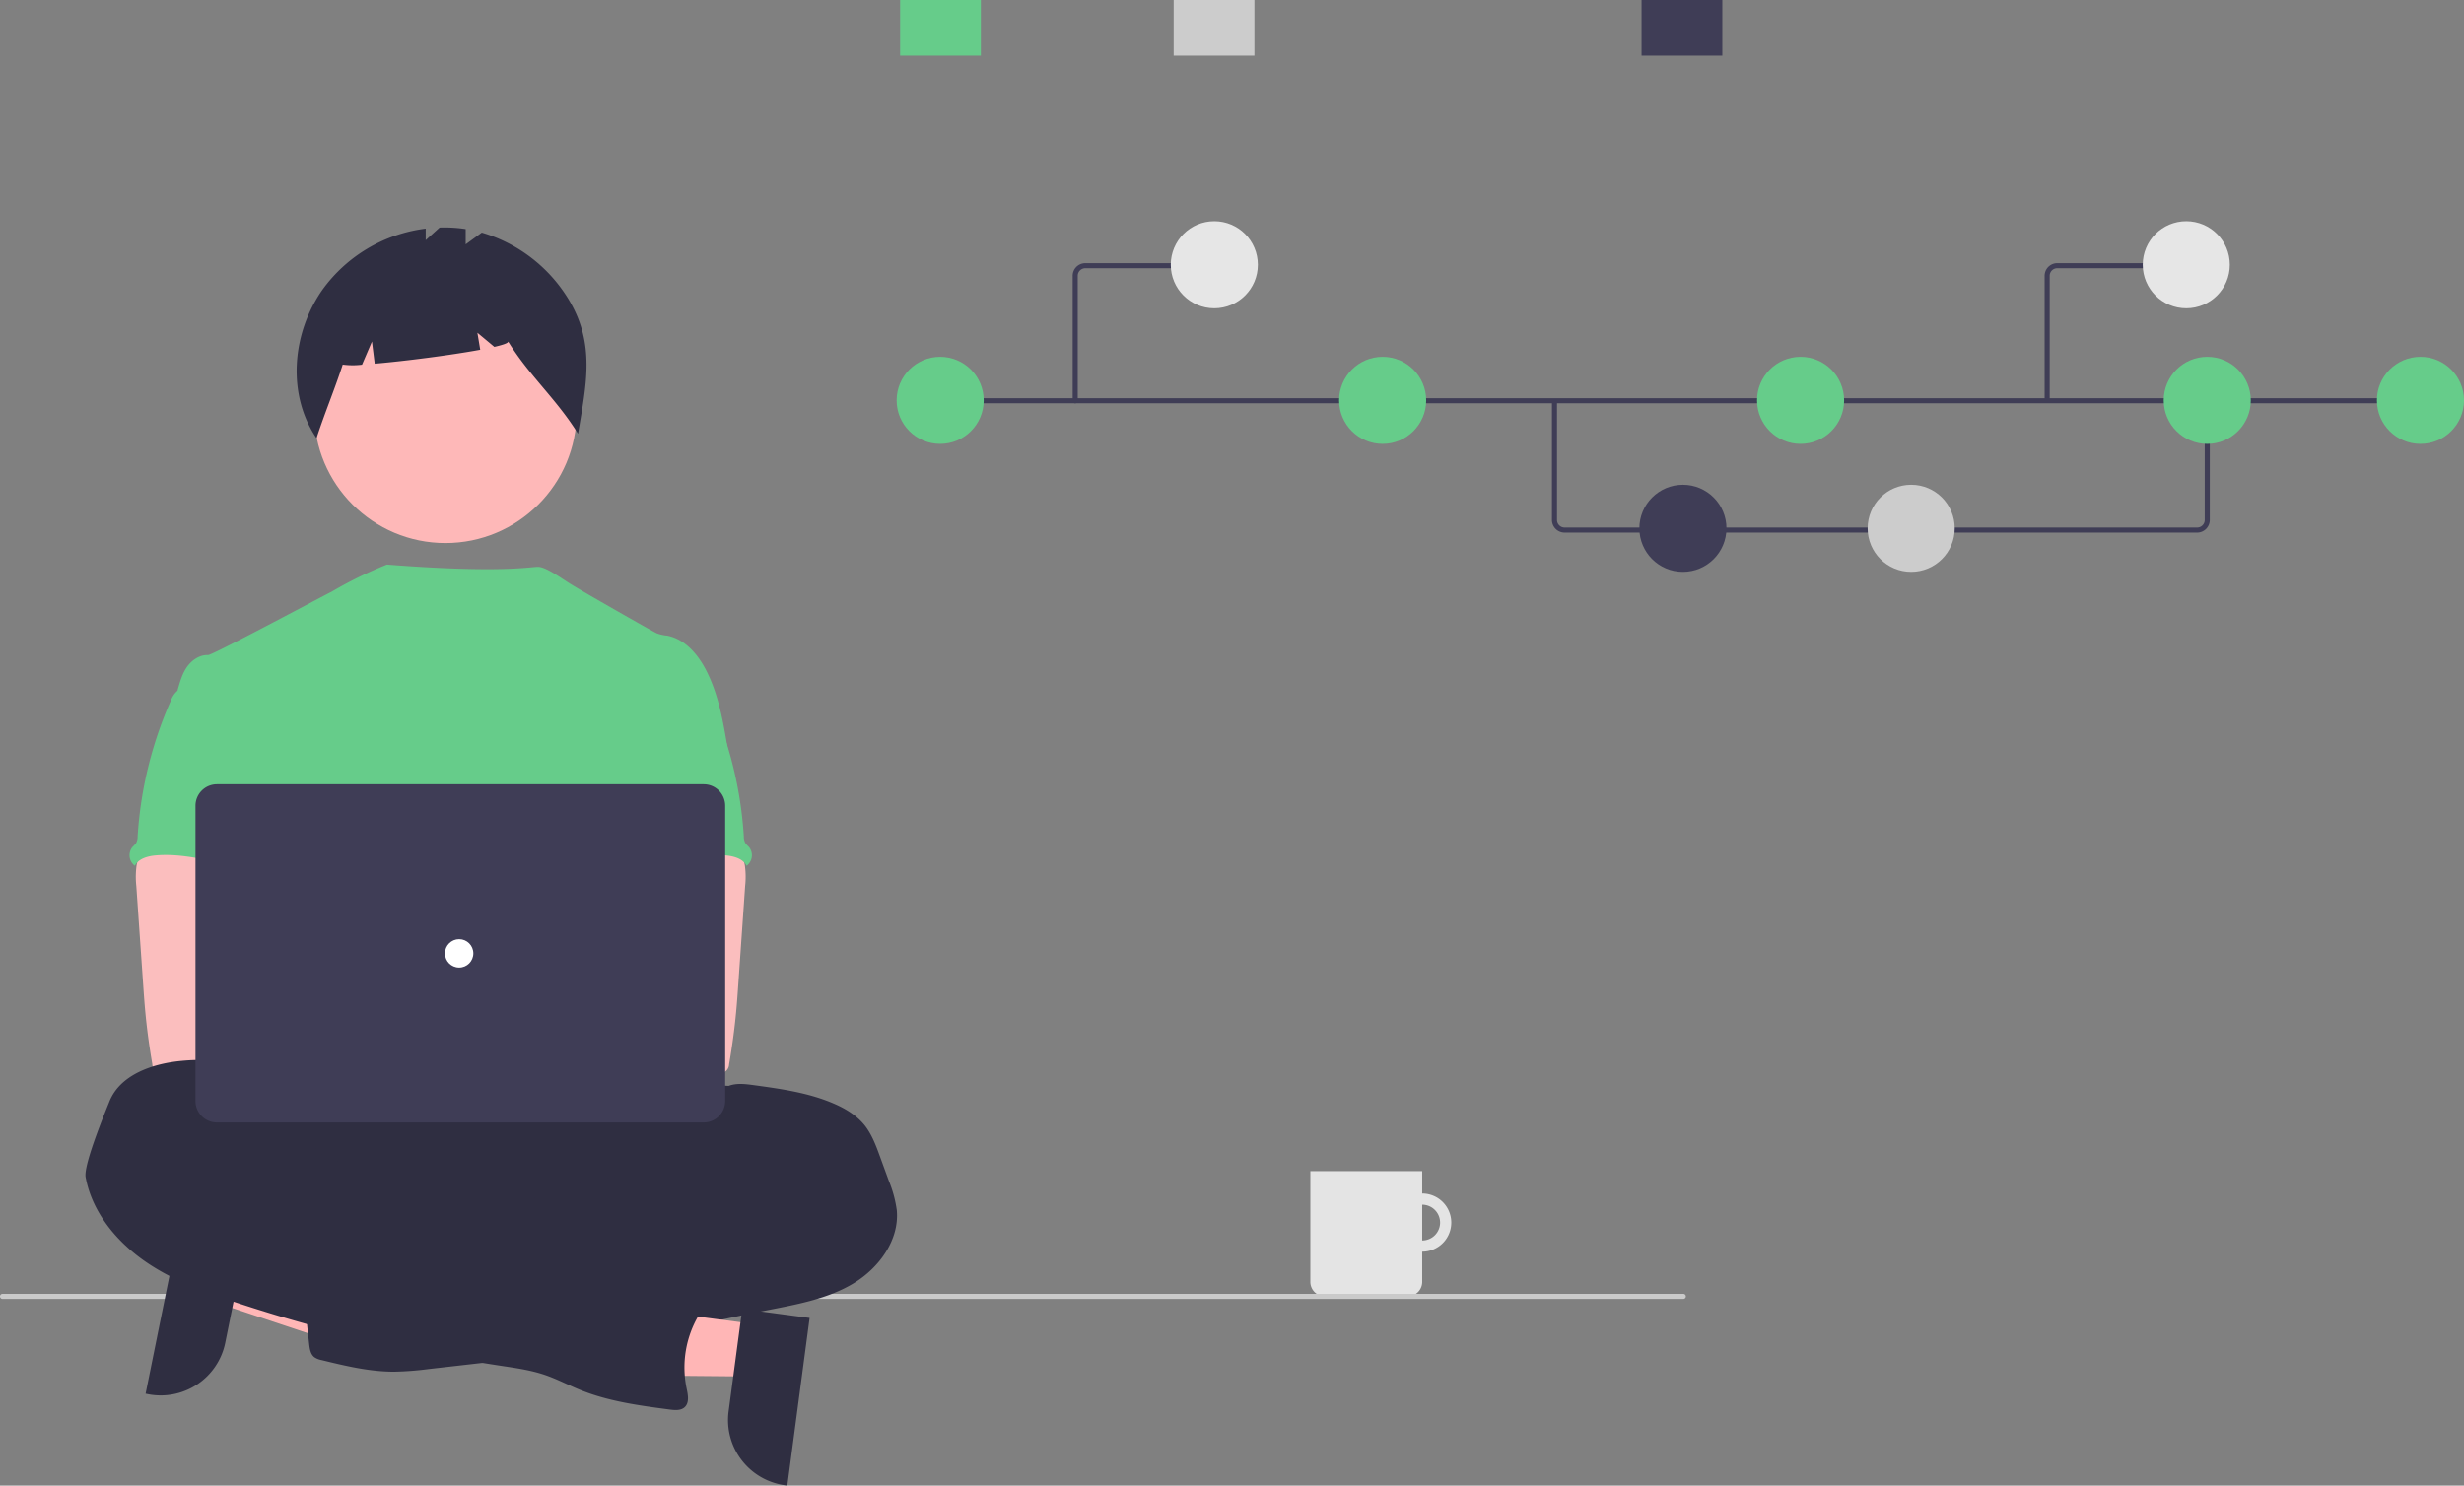 <svg xmlns="http://www.w3.org/2000/svg" data-name="Layer 1" width="973.461" height="587.025"
  viewBox="0 0 973.461 587.025" xmlns:xlink="http://www.w3.org/1999/xlink">
  <rect x="0" y="0" width="973.461" height="587.025" fill="#808080" stroke="none"/>
  <g id="f9b32178-6d95-472d-b482-6662972666de" data-name="Group 100">
    <path id="f4b94a19-cbe0-459a-95a6-6ea3b3d72055-758" data-name="Path 1465"
      d="M675.147,628.1a11.49,11.49,0,1,0,11.49,11.49h0A11.49,11.49,0,0,0,675.147,628.1Zm0,18.561a7.071,7.071,0,1,1,7.071-7.071v0A7.071,7.071,0,0,1,675.147,646.661Z"
      transform="translate(-113.269 -156.487)" fill="#e4e4e4" />
    <path id="abc0e0b3-f22e-4bee-9929-c6879640924e-759" data-name="Path 1467"
      d="M630.954,619.261h44.193v43.739a5.757,5.757,0,0,1-5.757,5.757h-32.679a5.757,5.757,0,0,1-5.757-5.757V619.261Z"
      transform="translate(-113.269 -156.487)" fill="#e4e4e4" />
  </g>
  <path id="e24b6f19-a0a0-4e73-9cfc-bbb7635ad236-760" data-name="Path 944"
    d="M778.403,669.758h-664.237a1.006,1.006,0,0,1,0-2h664.237a1.006,1.006,0,0,1,0,2Z"
    transform="translate(-113.269 -156.487)" fill="#cacaca" />
  <polygon points="89.41 494.381 85.302 514.694 161.695 540.208 167.759 510.228 89.41 494.381"
    fill="#ffb6b6" />
  <path
    d="M210.36,647.029l-8.091,40.003-0.0.002a26.011,26.011,0,0,1-30.65,20.335l-.828-.168,13.248-65.496Z"
    transform="translate(-113.269 -156.487)" fill="#2f2e41" />
  <circle id="fd4e5ab9-ffc8-4bbb-9267-3af70c31dae1" data-name="Ellipse 276" cx="175.979"
    cy="162.713" r="51.871" fill="#feb8b8" />
  <path id="a8c9bbe2-1461-49cf-8211-f8d251166dc5-761" data-name="Path 1461"
    d="M337.697,274.45a59.907,59.907,0,0,0-34.081-26.052l-6.368,4.647v-6.034a55.143,55.143,0,0,0-10.3-.6l-5.494,4.971v-4.558a59.335,59.335,0,0,0-40.932,24.347c-11.931,17.2-13.945,41.129-2.21,58.467,3.221-9.9,7.131-19.189,10.353-29.088a29.299,29.299,0,0,0,7.633.037l3.919-9.145,1.095,8.758c12.148-1.058,30.166-3.382,41.682-5.511l-1.12-6.719,6.7,5.583c3.528-.812,5.623-1.549,5.45-2.112,8.565,13.808,19.047,22.627,27.611,36.435C344.888,308.406,348.632,292.217,337.697,274.45Z"
    transform="translate(-113.269 -156.487)" fill="#2f2e41" />
  <ellipse id="f6be96d1-713f-4c17-812c-ecd79c56fe95" data-name="Ellipse 260" cx="192.856"
    cy="464.787" rx="133.56" ry="37.359" fill="#2f2e41" />
  <path
    d="M400.808,452.588c-1.784-10.731-3.624-21.668-8.611-31.335-3.278-6.332-8.481-12.366-15.495-13.618a14.99,14.99,0,0,1-4.035-.934c-2.055-.99-29.673-16.756-34.063-19.502-3.769-2.357-9.719-6.722-12.719-6.722-3.018-.066-14.591,2.627-59.76-.904a163.141,163.141,0,0,0-22.01,10.822c-.146-.096-46.882,25.001-48.638,24.935-3.325-.14-6.416,1.989-8.322,4.67-1.906,2.681-2.8,6-3.736,9.209,10.208,22.733,19.548,45.495,29.757,68.228a5.821,5.821,0,0,1,.738,2.8,6.834,6.834,0,0,1-1.27,2.8c-5.006,8.042-4.847,18.157-4.3,27.609.547,9.452,1.224,19.436-3,27.908-1.149,2.326-2.643,4.455-3.736,6.781-2.559,5.268-3.484,22.117-1.989,27.777l187.267,5.365C382.86,587.409,400.808,452.588,400.808,452.588Z"
    transform="translate(-113.269 -156.487)" fill="#66cc8a" />
  <path id="eb41f72e-aba6-4a16-bf55-c7027d2f1a4b-762" data-name="Path 1421"
    d="M167.233,498.445a33.063,33.063,0,0,0-.112,8.154l2.684,38.546c.252,3.633.5,7.257.841,10.881.644,7.033,1.606,14.01,2.8,20.977a3.736,3.736,0,0,0,3.829,3.633c11.815,2.5,24.022,2.4,36.08,1.719,18.4-1.027,65.474-2.97,68.35-6.706s1.2-9.779-2.55-12.8-65.871-10.386-65.871-10.386c.607-4.81,2.438-9.34,4.175-13.907,3.12-8.1,6.034-16.466,6.09-25.143s-3.213-17.8-10.321-22.771c-5.847-4.081-13.375-4.838-20.5-4.67-5.184.149-14.141-1.093-18.876.934C170.105,488.556,167.933,494.776,167.233,498.445Z"
    transform="translate(-113.269 -156.487)" fill="#fbbebe" />
  <path id="a363f2f7-2464-40a1-ad01-344825aa0b75-763" data-name="Path 1423"
    d="M401.141,585.578c3.11-1.186,6.538-.757,9.872-.308,10.732,1.466,21.622,2.97,31.569,7.257,4.67,2,9.116,4.67,12.273,8.6,2.8,3.54,4.436,7.874,5.987,12.142l3.587,9.826a47.3,47.3,0,0,1,3.129,11.516c1.121,11.759-6.921,22.845-17.036,28.954s-22.023,8.284-33.624,10.563-23.247,4.8-34.8,7.472a140.086,140.086,0,0,1-16.373,3.222c-12.366,1.4-25.292-.663-37.042,3.428-4.67,1.635-9.256,4.063-14.1,5.193a87.745,87.745,0,0,1-9.751,1.485l-22.238,2.54a121.313,121.313,0,0,1-13.636,1.046c-9.713,0-19.268-2.3-28.7-4.6a7.258,7.258,0,0,1-2.8-1.13c-1.494-1.177-1.821-3.26-2.036-5.146q-1.429-12.525-2.5-25.077c-.224-2.718-.392-5.66,1.093-7.948,1.868-2.8,5.511-3.68,8.836-4.222a230.58,230.58,0,0,1,42.665-2.961c5.426-5.426,14.374-5.454,21.482-8.406a63.897,63.897,0,0,0,7.575-4.119,99.001,99.001,0,0,1,41.59-13.141,38.714,38.714,0,0,0,8.509-1.214c5.5-1.709,10.517-6.361,16.167-5.221.7-1.933,1.186-4.521,2.8-5.847.8-.682,1.793-1.139,2.531-1.868,1.56-1.578,1.7-4.063,1.466-6.267s-.757-4.464-.187-6.613a9.141,9.141,0,0,1,1.037-2.307C391.278,587.595,395.509,585.111,401.141,585.578Z"
    transform="translate(-113.269 -156.487)" fill="#2f2e41" />
  <path id="b53ad979-99f4-4c6e-a0f8-957060c42096-764" data-name="Path 1430"
    d="M182.88,429.901a9.667,9.667,0,0,0-2.073,3.316,156.78,156.78,0,0,0-13.169,53.816,5.38,5.38,0,0,1-.607,2.606,11.403,11.403,0,0,1-1.373,1.485,5.156,5.156,0,0,0,.617,7.266q.127.107.261.206c1.541-2.9,5.23-3.848,8.509-4.1,15.7-1.242,31.036,6.062,46.783,5.511-1.111-3.839-2.709-7.528-3.615-11.413-4.007-17.251,5.987-36.033-.14-52.649-1.224-3.325-3.269-6.594-6.491-8.051a17.291,17.291,0,0,0-4.156-1.1c-3.979-.719-11.9-3.792-15.747-2.559-1.42.458-1.98,1.793-3.157,2.6C186.734,427.977,184.362,428.397,182.88,429.901Z"
    transform="translate(-113.269 -156.487)" fill="#66cc8a" />
  <path id="a1197c30-bfd4-4098-bcf9-2468e7a33bf1-765" data-name="Path 1421"
    d="M400.921,486.906c-4.735-2.027-13.692-.785-18.876-.934-7.125-.168-14.653.589-20.5,4.67-7.108,4.971-10.377,14.094-10.321,22.771s2.97,17.043,6.09,25.143c1.737,4.567,3.568,9.097,4.175,13.907,0,0-62.121,7.365-65.871,10.386s-5.426,9.064-2.55,12.8,92.615,7.487,104.43,4.987a3.736,3.736,0,0,0,3.829-3.633c1.194-6.967,2.156-13.944,2.8-20.977.341-3.624.589-7.248.841-10.881l2.684-38.546a33.064,33.064,0,0,0-.112-8.154C406.84,494.776,404.668,488.556,400.921,486.906Z"
    transform="translate(-113.269 -156.487)" fill="#fbbebe" />
  <path id="ebe46053-6aac-4aa7-8615-21a6fa79538d-766" data-name="Path 1430"
    d="M386.251,426.835c-1.177-.807-1.737-2.142-3.157-2.6-3.847-1.233-11.768,1.84-15.747,2.559a17.291,17.291,0,0,0-4.156,1.1c-3.222,1.457-5.267,4.726-6.491,8.051-6.127,16.616,3.867,35.398-.14,52.649-.906,3.885-2.504,7.574-3.615,11.413,15.747.551,31.083-6.753,46.783-5.511,3.279.252,6.968,1.2,8.509,4.1q.134-.099.261-.206a5.156,5.156,0,0,0,.617-7.266,11.401,11.401,0,0,1-1.373-1.485,5.38,5.38,0,0,1-.607-2.606,156.78,156.78,0,0,0-13.169-53.816,9.667,9.667,0,0,0-2.073-3.316C390.411,428.397,388.039,427.977,386.251,426.835Z"
    transform="translate(-113.269 -156.487)" fill="#66cc8a" />
  <polygon points="299.243 523.378 296.513 543.921 215.975 543.166 220.005 512.846 299.243 523.378"
    fill="#ffb6b6" />
  <path
    d="M433.122,677.272l-8.804,66.24-.838-.111a26.011,26.011,0,0,1-22.356-29.208l0-.002,5.377-40.457Z"
    transform="translate(-113.269 -156.487)" fill="#2f2e41" />
  <path id="a0b0f7ea-4ed9-4447-aa64-e2335b2c3196-767" data-name="Path 1427"
    d="M223.039,595.974c0,.934-1.466,0-1.6-1-1.027-7.556-7.024-13.786-14.01-16.812s-14.944-3.185-22.509-2.466c-11.441,1.083-24.284,5.464-28.468,16.158-.99,2.5-10.264,24.76-9.359,29.766,2.438,13.356,11.572,24.779,22.64,32.69s24,12.637,36.9,16.9a639.949,639.949,0,0,0,104.607,24.984c5.753.869,11.563,1.672,17.073,3.521,4.931,1.653,9.545,4.128,14.365,6.071,11.208,4.5,23.266,6.108,35.211,7.687,2.036.262,4.371.448,5.875-.934,1.943-1.8,1.3-4.941.747-7.528a40.488,40.488,0,0,1,4.773-28.729c2-3.362,4.6-6.809,4.222-10.7-.448-4.539-4.969-7.752-9.471-8.481s-9.078.346-13.6.934a7.285,7.285,0,0,1-4.623-.458,9.235,9.235,0,0,1-1.812-1.606,20.482,20.482,0,0,0-23.854-3.334c-1.672.934-4.2-1.149-5.94-1.933l-19.642-8.892c-22.565-10.208-45.242-20.464-69.115-26.927a14.514,14.514,0,0,1-5.324-2.214c-1.186-.934-2.036-2.2-3.129-3.241-2.382-2.251-5.7-3.148-8.555-4.745S222.385,599.177,223.039,595.974Z"
    transform="translate(-113.269 -156.487)" fill="#2f2e41" />
  <circle cx="160.617" cy="411.99" r="14" fill="#fbbebe" />
  <circle cx="191.617" cy="411.99" r="14" fill="#fbbebe" />
  <path
    d="M391.305,600.024H198.966a8.48,8.48,0,0,1-8.47-8.47V474.868a8.48,8.48,0,0,1,8.47-8.47H391.305a8.48,8.48,0,0,1,8.47,8.47V591.555A8.48,8.48,0,0,1,391.305,600.024Z"
    transform="translate(-113.269 -156.487)" fill="#3f3d56" />
  <circle id="e793da3b-cee2-4a15-ae11-6dab45a6c728" data-name="Ellipse 263" cx="181.399"
    cy="376.724" r="5.604" fill="#fff" />
  <path
    d="M981.299,366.94H731.406a5.006,5.006,0,0,1-5-5V314.84h2v47.1a3.003,3.003,0,0,0,3,3H981.299a3.003,3.003,0,0,0,3-3V314.51h2v47.429A5.006,5.006,0,0,1,981.299,366.94Z"
    transform="translate(-113.269 -156.487)" fill="#3f3d56" />
  <rect x="371.397" y="157.352" width="587.22" height="2" fill="#3f3d56" />
  <circle id="a67a4451-c7cc-402c-b29d-5a705f3c9418" data-name="Ellipse 264" cx="371.439"
    cy="158.196" r="17.202" fill="#66cc8a" />
  <circle id="abdb3fbf-f68e-433e-a33f-153626b38c76" data-name="Ellipse 266" cx="546.244"
    cy="158.196" r="17.202" fill="#66cc8a" />
  <circle id="ac293633-0933-4e21-a8aa-bc27ca4fbccc" data-name="Ellipse 268" cx="664.876"
    cy="208.757" r="17.202" fill="#3f3d56" />
  <circle id="a0cd768d-b738-4d4b-9ab3-78ab535c7573" data-name="Ellipse 269" cx="755.063"
    cy="208.757" r="17.202" fill="#ccc" />
  <circle id="b9eb3d2e-31e0-4fe2-be5c-79abb86bc227" data-name="Ellipse 270" cx="711.36"
    cy="158.196" r="17.202" fill="#66cc8a" />
  <circle id="aa04baac-fce0-420a-b86a-4a97f3079928" data-name="Ellipse 271" cx="956.259"
    cy="158.196" r="17.202" fill="#66cc8a" />
  <circle id="e92cf92c-058e-415c-ba96-766a57ee18d9" data-name="Ellipse 272" cx="872.029"
    cy="158.196" r="17.202" fill="#66cc8a" />
  <rect id="ac5bf8cc-574d-4509-9338-881c836fd832" data-name="Rectangle 207" x="648.539"
    width="31.906" height="21.99" fill="#3f3d56" />
  <rect id="ad5a043d-52f1-4931-b771-e4991ef7f7f7" data-name="Rectangle 208" x="355.612"
    width="31.906" height="21.99" fill="#66cc8a" />
  <rect id="e5d95e83-bdd9-4322-95a9-5a9c4b449a8f" data-name="Rectangle 209" x="463.685"
    width="31.906" height="21.99" fill="#ccc" />
  <path
    d="M538.051,315.84a1,1,0,0,1-1-1V265.477a5.006,5.006,0,0,1,5-5h48.675a1,1,0,0,1,0,2h-48.675a3.003,3.003,0,0,0-3,3v49.362A1,1,0,0,1,538.051,315.84Z"
    transform="translate(-113.269 -156.487)" fill="#3f3d56" />
  <circle id="b0a7c1c1-8f27-441f-a84a-e44462cc473e" data-name="Ellipse 265" cx="479.744"
    cy="104.616" r="17.202" fill="#e6e6e6" />
  <path
    d="M923.051,314.84h-2V265.477a5.006,5.006,0,0,1,5-5h48.675v2h-48.675a3.003,3.003,0,0,0-3,3Z"
    transform="translate(-113.269 -156.487)" fill="#3f3d56" />
  <circle id="b3140cf1-cdb8-48ff-81af-ce41ed4f5739" data-name="Ellipse 265" cx="863.744"
    cy="104.616" r="17.202" fill="#e6e6e6" />
</svg>
